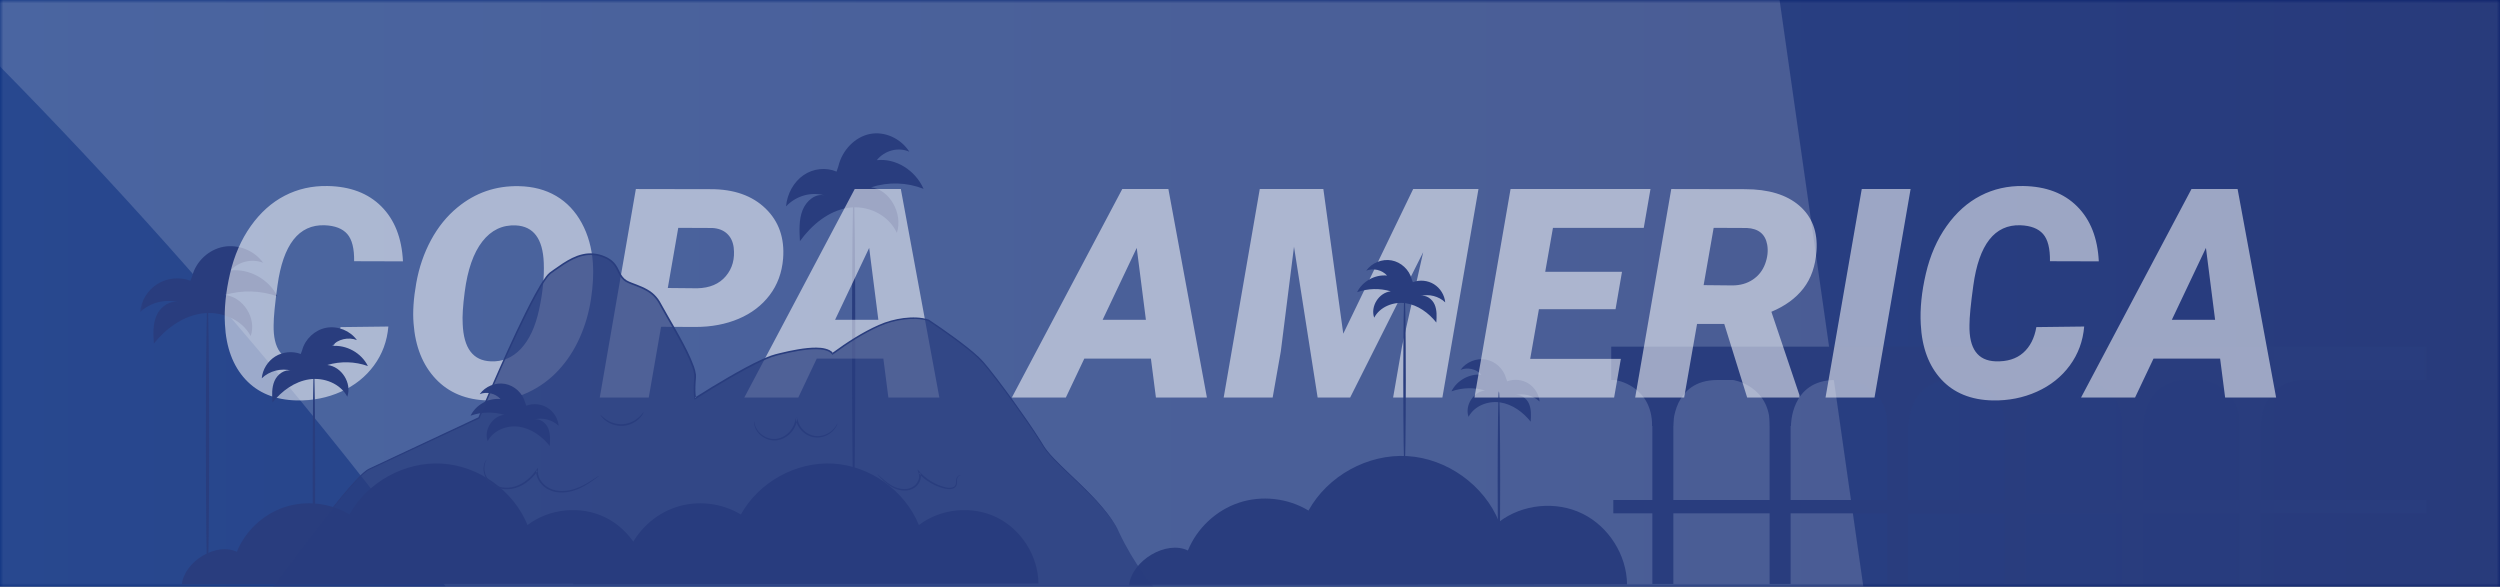 <?xml version="1.0" encoding="UTF-8"?>
<svg width="375px" height="88px" viewBox="0 0 375 88" version="1.1" xmlns="http://www.w3.org/2000/svg" xmlns:xlink="http://www.w3.org/1999/xlink">
    <rect x="0" y="0" width="375" height="88" fill="#808080" stroke="none"/>
    <title>Group</title>
    <defs>
        <linearGradient x1="0%" y1="50%" x2="100%" y2="50%" id="linearGradient-1">
            <stop stop-color="#00267A" offset="0%"></stop>
            <stop stop-color="#001663" offset="100%"></stop>
        </linearGradient>
        <rect id="path-2" x="0" y="0" width="375" height="88"></rect>
        <polygon id="path-4" points="21 88 364 88 364 19 21 19"></polygon>
    </defs>
    <g id="Live-now-/-Today-/-Tables/Bracket-/-Tomorrow-" stroke="none" stroke-width="1" fill="none" fill-rule="evenodd">
        <g id="Mobile-UI-Copy" transform="translate(0, -1266)">
            <g id="Group" transform="translate(0, 1266)">
                <g id="shapes">
                    <mask id="mask-3" fill="white">
                        <use xlink:href="#path-2"></use>
                    </mask>
                    <use id="Mask" fill="url(#linearGradient-1)" xlink:href="#path-2"></use>
                    <g mask="url(#mask-3)" fill="#FFFFFF" fill-opacity="0.16">
                        <g transform="translate(-363.491, -304.745)">
                            <path d="M324.567,277.933 C376.29,323.427 466.283,415.141 523.384,559.659 C601.819,758.172 570.014,934.382 554.18,1001.745 L726.433,977.151 L620.566,235.671 L324.567,277.933 Z" id="Fill-9"></path>
                            <path d="M18.179,433.424 C40.516,473.39 80.497,529.89 147.164,556.626 C305.815,620.25 447.328,447.834 628.691,489.356 C687.697,502.865 769.806,543.344 852.114,672.108 L944.69,468.298 L799.863,0 L129.341,206.153 L18.179,433.424 Z" id="Fill-18"></path>
                        </g>
                    </g>
                </g>
                <polygon id="Fill-1" fill="#293D7E" points="242 77 364 77 364 75 242 75"></polygon>
                <path d="M268.491,58.448 C268.491,59.247 267.844,59.895 267.045,59.895 C266.247,59.895 265.599,59.247 265.599,58.448 C265.599,57.649 266.247,57 267.045,57 C267.844,57 268.491,57.649 268.491,58.448" id="Fill-3" fill="#293D7E"></path>
                <mask id="mask-5" fill="white">
                    <use xlink:href="#path-4"></use>
                </mask>
                <g id="Clip-6"></g>
                <path d="M286.113,58.448 C286.113,59.247 285.465,59.895 284.667,59.895 C283.868,59.895 283.221,59.247 283.221,58.448 C283.221,57.649 283.868,57 284.667,57 C285.465,57 286.113,57.649 286.113,58.448" id="Fill-7" fill="#293D7E" mask="url(#mask-5)"></path>
                <path d="M303.734,58.448 C303.734,59.247 303.086,59.895 302.288,59.895 C301.49,59.895 300.842,59.247 300.842,58.448 C300.842,57.649 301.49,57 302.288,57 C303.086,57 303.734,57.649 303.734,58.448" id="Fill-9" fill="#293D7E" mask="url(#mask-5)"></path>
                <path d="M321.356,58.448 C321.356,59.247 320.708,59.895 319.91,59.895 C319.111,59.895 318.464,59.247 318.464,58.448 C318.464,57.649 319.111,57 319.91,57 C320.708,57 321.356,57.649 321.356,58.448" id="Fill-11" fill="#293D7E" mask="url(#mask-5)"></path>
                <path d="M338.977,58.448 C338.977,59.247 338.329,59.895 337.531,59.895 C336.733,59.895 336.085,59.247 336.085,58.448 C336.085,57.649 336.733,57 337.531,57 C338.329,57 338.977,57.649 338.977,58.448" id="Fill-13" fill="#293D7E" mask="url(#mask-5)"></path>
                <polygon id="Fill-17" fill="#293D7E" mask="url(#mask-5)" points="247.852 87.596 251.003 87.596 251.003 54.499 247.852 54.499"></polygon>
                <path d="M242.276,57 C242.276,57 247.82,57.77 247.82,63.897 L250.972,63.897 C250.972,63.897 250.87,57 257.614,57 L242.276,57 Z" id="Fill-18" fill="#293D7E" mask="url(#mask-5)"></path>
                <polygon id="Fill-19" fill="#293D7E" mask="url(#mask-5)" points="241.684 57 364 57 364 51.997 241.684 51.997"></polygon>
                <path d="M259.949,57 C259.949,57 265.493,57.77 265.493,63.897 L268.645,63.897 C268.645,63.897 268.543,57 275.287,57 L259.949,57 Z" id="Fill-20" fill="#293D7E" mask="url(#mask-5)"></path>
                <path d="M277.571,57 C277.571,57 283.115,57.77 283.115,63.897 L286.267,63.897 C286.267,63.897 286.165,57 292.91,57 L277.571,57 Z" id="Fill-21" fill="#293D7E" mask="url(#mask-5)"></path>
                <path d="M295.194,57 C295.194,57 300.738,57.77 300.738,63.897 L303.891,63.897 C303.891,63.897 303.788,57 310.533,57 L295.194,57 Z" id="Fill-22" fill="#293D7E" mask="url(#mask-5)"></path>
                <path d="M312.817,57 C312.817,57 318.361,57.77 318.361,63.897 L321.513,63.897 C321.513,63.897 321.411,57 328.156,57 L312.817,57 Z" id="Fill-23" fill="#293D7E" mask="url(#mask-5)"></path>
                <path d="M330.44,57 C330.44,57 335.984,57.77 335.984,63.897 L339.136,63.897 C339.136,63.897 339.034,57 345.778,57 L330.44,57 Z" id="Fill-24" fill="#293D7E" mask="url(#mask-5)"></path>
                <polygon id="Fill-27" fill="#293D7E" mask="url(#mask-5)" points="265.441 87.596 268.593 87.596 268.593 54.499 265.441 54.499"></polygon>
                <polygon id="Fill-29" fill="#293D7E" mask="url(#mask-5)" points="283.063 87.596 286.215 87.596 286.215 54.499 283.063 54.499"></polygon>
                <polygon id="Fill-31" fill="#293D7E" mask="url(#mask-5)" points="300.684 87.596 303.836 87.596 303.836 54.499 300.684 54.499"></polygon>
                <polygon id="Fill-33" fill="#293D7E" mask="url(#mask-5)" points="318.306 87.596 321.458 87.596 321.458 54.499 318.306 54.499"></polygon>
                <polygon id="Fill-35" fill="#293D7E" mask="url(#mask-5)" points="335.927 87.596 339.079 87.596 339.079 54.499 335.927 54.499"></polygon>
                <path d="M250.869,58.448 C250.869,59.247 250.222,59.895 249.423,59.895 C248.625,59.895 247.978,59.247 247.978,58.448 C247.978,57.649 248.625,57 249.423,57 C250.222,57 250.869,57.649 250.869,58.448" id="Fill-39" fill="#293D7E" mask="url(#mask-5)"></path>
                <path d="M268.503,58.448 C268.503,59.247 267.856,59.895 267.057,59.895 C266.259,59.895 265.611,59.247 265.611,58.448 C265.611,57.649 266.259,57 267.057,57 C267.856,57 268.503,57.649 268.503,58.448" id="Fill-40" fill="#293D7E" mask="url(#mask-5)"></path>
                <path d="M286.138,58.448 C286.138,59.247 285.49,59.895 284.692,59.895 C283.893,59.895 283.246,59.247 283.246,58.448 C283.246,57.649 283.893,57 284.692,57 C285.49,57 286.138,57.649 286.138,58.448" id="Fill-41" fill="#293D7E" mask="url(#mask-5)"></path>
                <path d="M303.772,58.448 C303.772,59.247 303.124,59.895 302.326,59.895 C301.527,59.895 300.88,59.247 300.88,58.448 C300.88,57.649 301.527,57 302.326,57 C303.124,57 303.772,57.649 303.772,58.448" id="Fill-42" fill="#293D7E" mask="url(#mask-5)"></path>
                <path d="M321.405,58.448 C321.405,59.247 320.758,59.895 319.96,59.895 C319.161,59.895 318.514,59.247 318.514,58.448 C318.514,57.649 319.161,57 319.96,57 C320.758,57 321.405,57.649 321.405,58.448" id="Fill-43" fill="#293D7E" mask="url(#mask-5)"></path>
                <path d="M339.04,58.448 C339.04,59.247 338.392,59.895 337.594,59.895 C336.796,59.895 336.148,59.247 336.148,58.448 C336.148,57.649 336.796,57 337.594,57 C338.392,57 339.04,57.649 339.04,58.448" id="Fill-44" fill="#293D7E" mask="url(#mask-5)"></path>
                <path d="M31.127,45.028 C31.263,45.028 31.373,54.329 31.373,65.799 C31.373,77.274 31.263,86.573 31.127,86.573 C30.992,86.573 30.882,77.274 30.882,65.799 C30.882,54.329 30.992,45.028 31.127,45.028" id="Fill-46" fill="#293D7E" mask="url(#mask-5)"></path>
                <path d="M28.569,42.11 C26.963,41.5 25.077,41.684 23.618,42.592 C22.16,43.501 21.162,45.113 21,46.825 C22.507,45.381 24.787,44.8 26.8,45.346 C25.429,45.007 24.025,46.059 23.468,47.357 C22.911,48.654 22.99,50.125 23.08,51.534 C24.882,49.282 27.376,47.451 30.228,47.029 C33.08,46.607 36.264,47.85 37.602,50.406 C38.536,47.777 36.502,44.54 33.729,44.245 C36.286,43.479 39.087,43.552 41.601,44.449 C40.345,41.897 37.42,40.274 34.592,40.561 C35.775,39.231 37.819,38.751 39.469,39.417 C38.159,37.583 35.748,36.609 33.533,37.017 C31.318,37.425 29.413,39.195 28.841,41.376" id="Fill-47" fill="#293D7E" mask="url(#mask-5)"></path>
                <path d="M128.049,28.969 C128.184,28.969 128.295,39.265 128.295,51.963 C128.295,64.665 128.184,74.958 128.049,74.958 C127.913,74.958 127.803,64.665 127.803,51.963 C127.803,39.265 127.913,28.969 128.049,28.969" id="Fill-48" fill="#293D7E" mask="url(#mask-5)"></path>
                <path d="M125.487,25.74 C123.878,25.065 121.989,25.268 120.528,26.273 C119.068,27.279 118.069,29.064 117.906,30.959 C119.415,29.361 121.698,28.717 123.715,29.322 C122.343,28.947 120.935,30.111 120.377,31.547 C119.82,32.984 119.9,34.612 119.989,36.172 C121.795,33.679 124.292,31.652 127.148,31.184 C130.005,30.717 133.193,32.094 134.533,34.923 C135.469,32.013 133.431,28.43 130.654,28.103 C133.215,27.255 136.02,27.336 138.537,28.329 C137.28,25.503 134.351,23.707 131.518,24.025 C132.703,22.553 134.75,22.022 136.403,22.758 C135.091,20.729 132.676,19.65 130.458,20.102 C128.24,20.554 126.332,22.513 125.759,24.927" id="Fill-49" fill="#293D7E" mask="url(#mask-5)"></path>
                <path d="M226.08,57.204 C227.111,56.812 228.322,56.93 229.258,57.513 C230.194,58.096 230.835,59.131 230.939,60.23 C229.972,59.303 228.508,58.93 227.216,59.281 C228.095,59.064 228.998,59.738 229.354,60.571 C229.712,61.404 229.661,62.348 229.603,63.253 C228.447,61.807 226.846,60.632 225.016,60.361 C223.185,60.09 221.141,60.888 220.283,62.528 C219.683,60.841 220.989,58.764 222.768,58.574 C221.128,58.082 219.33,58.129 217.716,58.705 C218.522,57.067 220.4,56.025 222.215,56.209 C221.456,55.356 220.144,55.048 219.085,55.475 C219.925,54.299 221.472,53.673 222.894,53.935 C224.316,54.197 225.539,55.333 225.905,56.732" id="Fill-51" fill="#293D7E" mask="url(#mask-5)"></path>
                <path d="M237.357,77.046 C233.399,75.109 228.367,75.604 224.862,78.276 C222.618,72.76 217.042,68.764 211.101,68.413 C205.161,68.061 199.153,71.372 196.275,76.584 C193.189,74.711 189.275,74.267 185.85,75.402 C182.424,76.537 179.547,79.229 178.186,82.574 C174.989,81.015 169.82,84.006 169.352,87.8 L244.058,87.671 C244.014,83.262 241.314,78.983 237.357,77.046" id="Fill-52" fill="#293D7E" mask="url(#mask-5)"></path>
                <path d="M44.525,60.065 C46.903,60.108 49.112,59.671 51.153,58.754 C53.194,57.838 54.841,56.527 56.095,54.823 C57.348,53.118 58.068,51.17 58.254,48.979 L58.254,48.979 L51.078,49.065 C50.792,50.726 50.133,52.012 49.102,52.921 C48.07,53.831 46.688,54.257 44.955,54.2 C42.277,54.099 40.973,52.287 41.045,48.764 C41.045,47.575 41.238,45.591 41.625,42.813 C42.47,36.668 44.826,33.66 48.693,33.789 C50.24,33.847 51.372,34.283 52.088,35.1 C52.804,35.916 53.148,37.277 53.119,39.182 L53.119,39.182 L60.445,39.203 C60.273,35.709 59.196,32.966 57.212,30.975 C55.228,28.984 52.532,27.96 49.123,27.903 C46.803,27.86 44.665,28.343 42.71,29.353 C40.755,30.363 39.058,31.881 37.618,33.908 C36.179,35.934 35.14,38.315 34.503,41.051 C33.866,43.787 33.611,46.315 33.74,48.635 C33.912,52.116 34.936,54.873 36.812,56.907 C38.689,58.94 41.26,59.993 44.525,60.065 Z M73.186,60.065 C75.391,60.108 77.379,59.717 79.147,58.894 C80.916,58.07 82.452,56.957 83.756,55.553 C85.059,54.149 86.123,52.527 86.946,50.687 C87.77,48.846 88.336,46.913 88.644,44.886 C88.951,42.859 89.048,41.051 88.934,39.461 C88.776,37.213 88.217,35.207 87.258,33.446 C86.298,31.684 85.02,30.334 83.423,29.396 C81.826,28.458 79.96,27.967 77.826,27.924 C74.36,27.853 71.295,28.912 68.631,31.104 C67.041,32.407 65.716,34.04 64.656,36.002 C63.596,37.964 62.859,40.109 62.443,42.437 C62.028,44.764 61.892,46.787 62.035,48.506 C62.293,51.987 63.403,54.765 65.365,56.842 C67.327,58.919 69.934,59.993 73.186,60.065 Z M73.904,54.207 L73.615,54.2 C70.951,54.099 69.548,52.23 69.404,48.592 C69.333,47.461 69.433,45.864 69.705,43.801 C70.135,40.464 71.016,37.939 72.348,36.228 C73.68,34.516 75.363,33.711 77.396,33.811 C80.032,33.954 81.421,35.816 81.564,39.397 C81.65,41.56 81.414,43.919 80.855,46.476 C80.297,49.033 79.387,50.98 78.127,52.32 C76.867,53.659 75.363,54.285 73.615,54.2 L73.904,54.207 Z M97.312,59.635 L99.16,49.022 L104.316,49.043 C106.708,49.043 108.868,48.635 110.794,47.819 C112.72,47.002 114.271,45.821 115.445,44.274 C116.62,42.727 117.293,40.901 117.465,38.795 C117.708,35.716 116.831,33.209 114.833,31.276 C112.835,29.342 110.096,28.375 106.615,28.375 L106.615,28.375 L95.379,28.354 L89.965,59.635 L97.312,59.635 Z M104.596,43.242 L100.17,43.2 L101.738,34.176 L106.873,34.198 C107.775,34.255 108.502,34.538 109.054,35.046 C109.605,35.555 109.938,36.246 110.053,37.119 C110.253,38.824 109.859,40.26 108.871,41.427 C107.883,42.594 106.458,43.2 104.596,43.242 L104.596,43.242 Z M119.742,59.635 L122.514,53.791 L132.504,53.791 L133.256,59.635 L140.904,59.635 L135.125,28.354 L128.207,28.354 L111.643,59.635 L119.742,59.635 Z M131.752,47.969 L125.264,47.969 L130.377,37.184 L131.752,47.969 Z M159.875,59.635 L162.646,53.791 L172.637,53.791 L173.389,59.635 L181.037,59.635 L175.258,28.354 L168.34,28.354 L151.775,59.635 L159.875,59.635 Z M171.885,47.969 L165.396,47.969 L170.51,37.184 L171.885,47.969 Z M190.898,59.635 L192.123,52.696 L194.1,37.012 L197.645,59.635 L202.521,59.635 L213.479,37.828 L210.299,51.965 L208.967,59.635 L216.357,59.635 L221.771,28.354 L211.975,28.354 L201.49,50.053 L198.504,28.354 L188.965,28.354 L183.551,59.635 L190.898,59.635 Z M242.117,59.635 L243.127,53.834 L229.527,53.834 L230.838,46.379 L242.332,46.379 L243.299,40.772 L231.783,40.772 L232.943,34.176 L246.564,34.176 L247.574,28.354 L226.584,28.354 L221.17,59.635 L242.117,59.635 Z M252.623,59.635 L254.557,48.592 L258.639,48.592 L262.076,59.635 L269.918,59.635 L269.918,59.27 L265.707,46.766 C267.77,45.907 269.374,44.736 270.52,43.253 C271.665,41.771 272.317,39.898 272.475,37.635 C272.675,34.77 271.819,32.511 269.907,30.857 C267.995,29.202 265.27,28.375 261.732,28.375 L261.732,28.375 L250.689,28.354 L245.275,59.635 L252.623,59.635 Z M259.842,42.813 L255.545,42.77 L257.049,34.176 L262.033,34.198 C263.781,34.283 264.798,35.121 265.084,36.711 C265.242,37.642 265.134,38.605 264.762,39.601 C264.389,40.596 263.77,41.38 262.903,41.953 C262.037,42.526 261.016,42.813 259.842,42.813 L259.842,42.813 Z M281.176,59.635 L286.59,28.354 L279.264,28.354 L273.828,59.635 L281.176,59.635 Z M298.9,60.065 C301.278,60.108 303.487,59.671 305.528,58.754 C307.569,57.838 309.216,56.527 310.47,54.823 C311.723,53.118 312.443,51.17 312.629,48.979 L312.629,48.979 L305.453,49.065 C305.167,50.726 304.508,52.012 303.477,52.921 C302.445,53.831 301.063,54.257 299.33,54.2 C296.652,54.099 295.348,52.287 295.42,48.764 C295.42,47.575 295.613,45.591 296,42.813 C296.845,36.668 299.201,33.66 303.068,33.789 C304.615,33.847 305.747,34.283 306.463,35.1 C307.179,35.916 307.523,37.277 307.494,39.182 L307.494,39.182 L314.82,39.203 C314.648,35.709 313.571,32.966 311.587,30.975 C309.603,28.984 306.907,27.96 303.498,27.903 C301.178,27.86 299.04,28.343 297.085,29.353 C295.13,30.363 293.433,31.881 291.993,33.908 C290.554,35.934 289.515,38.315 288.878,41.051 C288.241,43.787 287.986,46.315 288.115,48.635 C288.287,52.116 289.311,54.873 291.188,56.907 C293.064,58.94 295.635,59.993 298.9,60.065 Z M320.256,59.635 L323.027,53.791 L333.018,53.791 L333.77,59.635 L341.418,59.635 L335.639,28.354 L328.721,28.354 L312.156,59.635 L320.256,59.635 Z M332.266,47.969 L325.777,47.969 L330.891,37.184 L332.266,47.969 Z" id="COPAAMERICA" fill-opacity="0.54" fill="#FFFFFF" fill-rule="nonzero" mask="url(#mask-5)"></path>
                <path d="M47.089,55.354 C47.194,55.354 47.279,62.543 47.279,71.409 C47.279,80.278 47.194,87.466 47.089,87.466 C46.985,87.466 46.899,80.278 46.899,71.409 C46.899,62.543 46.985,55.354 47.089,55.354" id="Fill-53" fill="#293D7E" mask="url(#mask-5)"></path>
                <path d="M45.112,53.099 C43.871,52.628 42.413,52.769 41.286,53.472 C40.158,54.174 39.387,55.42 39.262,56.743 C40.426,55.628 42.188,55.178 43.744,55.6 C42.685,55.339 41.6,56.151 41.169,57.154 C40.739,58.157 40.8,59.294 40.869,60.384 C42.263,58.643 44.19,57.227 46.394,56.901 C48.599,56.575 51.06,57.535 52.094,59.511 C52.816,57.479 51.243,54.977 49.1,54.749 C51.077,54.158 53.241,54.214 55.185,54.907 C54.214,52.934 51.953,51.68 49.767,51.902 C50.681,50.874 52.261,50.503 53.537,51.017 C52.524,49.6 50.661,48.847 48.949,49.163 C47.237,49.478 45.764,50.847 45.322,52.531" id="Fill-54" fill="#293D7E" mask="url(#mask-5)"></path>
                <path d="M78.947,60.854 C79.977,60.462 81.188,60.58 82.124,61.163 C83.061,61.746 83.701,62.781 83.805,63.88 C82.838,62.953 81.374,62.58 80.082,62.93 C80.961,62.713 81.863,63.388 82.221,64.221 C82.578,65.054 82.527,65.998 82.469,66.903 C81.313,65.457 79.712,64.282 77.882,64.01 C76.051,63.74 74.008,64.538 73.149,66.178 C72.549,64.49 73.856,62.413 75.635,62.224 C73.994,61.732 72.196,61.779 70.583,62.355 C71.388,60.717 73.266,59.675 75.081,59.859 C74.322,59.006 73.01,58.698 71.951,59.125 C72.792,57.948 74.339,57.323 75.76,57.585 C77.182,57.847 78.405,58.983 78.772,60.382" id="Fill-56" fill="#293D7E" mask="url(#mask-5)"></path>
                <path d="M210.682,43.81 C210.787,43.81 210.872,49.78 210.872,57.142 C210.872,64.506 210.787,70.475 210.682,70.475 C210.577,70.475 210.492,64.506 210.492,57.142 C210.492,49.78 210.577,43.81 210.682,43.81" id="Fill-57" fill="#293D7E" mask="url(#mask-5)"></path>
                <path d="M211.926,42.328 C212.957,41.937 214.167,42.055 215.103,42.638 C216.04,43.221 216.68,44.256 216.784,45.355 C215.817,44.428 214.353,44.055 213.062,44.405 C213.941,44.188 214.843,44.863 215.2,45.696 C215.557,46.529 215.507,47.473 215.449,48.377 C214.292,46.932 212.691,45.756 210.861,45.485 C209.031,45.214 206.987,46.012 206.129,47.653 C205.529,45.965 206.835,43.888 208.614,43.699 C206.973,43.207 205.175,43.254 203.562,43.83 C204.368,42.192 206.245,41.15 208.06,41.334 C207.301,40.481 205.989,40.173 204.931,40.6 C205.771,39.423 207.318,38.797 208.74,39.06 C210.161,39.322 211.384,40.458 211.751,41.857" id="Fill-58" fill="#293D7E" mask="url(#mask-5)"></path>
                <path d="M90.799,77.607 C87.102,75.798 82.402,76.26 79.128,78.755 C77.03,73.603 71.822,69.87 66.272,69.541 C60.722,69.213 55.11,72.307 52.421,77.176 C49.539,75.426 45.883,75.012 42.682,76.071 C39.481,77.131 36.794,79.646 35.524,82.772 C32.536,81.314 27.708,84.109 27.27,87.653 L97.06,87.533 C97.018,83.413 94.497,79.417 90.799,77.607" id="Fill-59" fill="#293D7E" mask="url(#mask-5)"></path>
                <path d="M149.508,77.607 C145.81,75.798 141.111,76.26 137.836,78.755 C135.739,73.603 130.53,69.87 124.98,69.541 C119.431,69.213 113.819,72.307 111.13,77.176 C108.247,75.426 104.591,75.012 101.391,76.071 C98.19,77.131 95.503,79.646 94.232,82.772 C91.245,81.314 86.416,84.109 85.979,87.653 L155.769,87.533 C155.726,83.413 153.205,79.417 149.508,77.607" id="Fill-60" fill="#293D7E" mask="url(#mask-5)"></path>
                <path d="M41,88 C41,88 52.729,71.667 55.307,70.413 C57.884,69.158 71.844,62.676 71.844,62.676 C71.844,62.676 80.22,42.604 82.583,40.931 C84.945,39.258 87.307,37.376 90.314,38.422 C93.321,39.467 92.247,41.558 94.394,42.395 C96.542,43.231 98.046,43.649 99.119,45.74 C100.193,47.831 104.489,54.522 104.274,56.612 C104.059,58.704 104.282,59.749 104.282,59.749 C104.282,59.749 113.08,54.104 116.301,53.267 C119.522,52.431 123.818,51.594 124.892,53.058 C124.892,53.058 129.832,49.295 133.483,48.249 C137.133,47.204 139.281,48.04 139.281,48.04 C139.281,48.04 145.295,52.013 147.227,54.104 C149.16,56.194 154.745,63.931 156.463,66.858 C158.181,69.785 165.483,74.804 167.846,79.822 C170.208,84.84 173,87.976 173,87.976 L41,88 Z" id="Fill-62" fill-opacity="0.7" fill="#293D7E" mask="url(#mask-5)"></path>
                <path d="M89.926,71.316 C89.931,71.324 89.87,71.378 89.747,71.475 C89.625,71.572 89.441,71.712 89.202,71.886 C88.719,72.231 88.018,72.741 87.048,73.204 C86.088,73.651 84.791,74.057 83.351,73.798 C82.642,73.669 81.915,73.333 81.355,72.771 C80.796,72.22 80.383,71.429 80.417,70.568 L80.651,70.648 C80.631,70.675 80.609,70.705 80.587,70.734 C79.622,72.067 78.251,73.083 76.794,73.321 C75.353,73.577 73.959,73.081 73.244,72.228 C72.523,71.371 72.454,70.393 72.58,69.812 C72.637,69.512 72.751,69.3 72.824,69.16 C72.912,69.027 72.961,68.96 72.969,68.965 C72.998,68.979 72.773,69.248 72.679,69.83 C72.586,70.392 72.686,71.32 73.382,72.11 C74.066,72.891 75.386,73.344 76.753,73.089 C78.127,72.852 79.439,71.88 80.379,70.583 C80.4,70.555 80.421,70.526 80.441,70.499 L80.692,70.159 L80.675,70.579 C80.644,71.35 81.015,72.078 81.534,72.594 C82.056,73.121 82.725,73.437 83.397,73.567 C84.757,73.827 86.023,73.458 86.972,73.04 C87.932,72.607 88.646,72.123 89.144,71.805 C89.64,71.48 89.915,71.301 89.926,71.316" id="Fill-64" fill="#293D7E" mask="url(#mask-5)"></path>
                <path d="M96.55,61.808 C96.574,61.816 96.424,62.241 95.923,62.75 C95.435,63.253 94.54,63.809 93.431,63.881 C92.322,63.949 91.363,63.512 90.814,63.075 C90.251,62.635 90.046,62.233 90.068,62.222 C90.103,62.193 90.358,62.547 90.922,62.929 C91.473,63.309 92.383,63.688 93.415,63.625 C94.447,63.559 95.3,63.067 95.797,62.618 C96.306,62.168 96.511,61.784 96.55,61.808" id="Fill-66" fill="#293D7E" mask="url(#mask-5)"></path>
                <path d="M125.635,63.484 C125.643,63.487 125.628,63.543 125.591,63.65 C125.556,63.757 125.488,63.911 125.374,64.094 C125.153,64.459 124.72,64.954 124.007,65.298 C123.653,65.468 123.231,65.595 122.763,65.627 C122.297,65.649 121.782,65.577 121.302,65.351 C120.346,64.925 119.466,63.941 119.351,62.69 L119.608,62.688 C119.591,62.877 119.562,63.078 119.514,63.277 C119.201,64.54 118.243,65.524 117.176,65.893 C116.646,66.09 116.086,66.113 115.595,66.016 C115.101,65.921 114.673,65.716 114.331,65.47 C113.635,64.977 113.302,64.334 113.19,63.887 C113.132,63.662 113.114,63.48 113.121,63.358 C113.124,63.236 113.13,63.173 113.139,63.173 C113.168,63.172 113.149,63.432 113.287,63.859 C113.423,64.279 113.763,64.874 114.435,65.321 C115.084,65.769 116.1,66.053 117.095,65.671 C118.079,65.32 118.974,64.389 119.263,63.216 C119.308,63.031 119.335,62.845 119.351,62.671 L119.608,62.669 C119.708,63.807 120.515,64.735 121.4,65.142 C121.844,65.358 122.317,65.431 122.753,65.421 C123.191,65.399 123.592,65.29 123.933,65.139 C124.619,64.833 125.055,64.379 125.293,64.041 C125.534,63.699 125.612,63.475 125.635,63.484" id="Fill-68" fill="#293D7E" mask="url(#mask-5)"></path>
                <path d="M144.12,71.317 C144.118,71.329 144.06,71.312 143.96,71.336 C143.863,71.362 143.732,71.454 143.643,71.628 C143.542,71.8 143.547,72.039 143.549,72.338 C143.546,72.486 143.538,72.655 143.463,72.825 C143.391,72.996 143.242,73.145 143.06,73.235 C142.688,73.409 142.242,73.398 141.803,73.308 C141.368,73.213 140.913,73.071 140.452,72.877 C139.533,72.485 138.59,71.865 137.813,71 L138.03,70.87 C138.061,70.965 138.096,71.067 138.11,71.175 C138.216,71.81 137.938,72.422 137.544,72.842 C137.146,73.275 136.588,73.507 136.064,73.566 C134.994,73.685 134.072,73.275 133.434,72.845 C132.785,72.405 132.349,71.949 132.05,71.641 C131.754,71.328 131.602,71.145 131.614,71.133 C131.627,71.12 131.804,71.28 132.121,71.57 C132.44,71.855 132.892,72.286 133.533,72.693 C134.163,73.092 135.05,73.456 136.033,73.333 C136.517,73.269 137.004,73.059 137.358,72.671 C137.71,72.293 137.947,71.749 137.856,71.217 C137.844,71.126 137.813,71.041 137.789,70.961 L137.616,70.395 L138.006,70.83 C138.754,71.665 139.661,72.27 140.546,72.662 C141.425,73.024 142.332,73.343 142.982,73.074 C143.305,72.938 143.404,72.616 143.407,72.333 C143.418,72.051 143.428,71.766 143.557,71.58 C143.67,71.393 143.834,71.298 143.951,71.286 C144.069,71.276 144.123,71.313 144.12,71.317" id="Fill-70" fill="#293D7E" mask="url(#mask-5)"></path>
                <path d="M167.463,79.137 C167.35,78.905 167.164,78.641 166.958,78.319 C166.76,77.992 166.488,77.642 166.19,77.239 C165.575,76.448 164.777,75.499 163.754,74.458 C162.739,73.41 161.52,72.256 160.148,70.966 C159.467,70.315 158.742,69.637 158.02,68.884 C157.662,68.505 157.295,68.116 156.958,67.684 C156.61,67.259 156.322,66.771 156.029,66.292 C154.819,64.378 153.403,62.369 151.868,60.239 C151.096,59.177 150.29,58.087 149.441,56.979 C148.579,55.885 147.726,54.713 146.676,53.694 C145.598,52.694 144.384,51.778 143.135,50.857 C141.88,49.942 140.574,49.03 139.221,48.13 L139.241,48.141 C138.113,47.787 136.835,47.776 135.593,47.928 C134.343,48.092 133.088,48.419 131.894,48.957 C129.5,50.025 127.198,51.509 124.965,53.153 L124.866,53.226 L124.794,53.129 C124.556,52.805 124.148,52.63 123.738,52.527 C123.323,52.416 122.88,52.39 122.439,52.382 C121.553,52.38 120.655,52.488 119.758,52.636 C118.861,52.786 117.961,52.983 117.06,53.204 L116.384,53.374 L115.724,53.58 C115.291,53.745 114.857,53.915 114.431,54.116 C112.72,54.895 111.051,55.838 109.372,56.801 C107.697,57.773 106.021,58.795 104.351,59.856 L104.186,59.961 L104.156,59.775 C104.026,58.977 104.038,58.186 104.082,57.379 C104.104,56.979 104.165,56.566 104.136,56.199 C104.101,56.007 104.066,55.813 104.021,55.621 L103.845,55.046 C103.293,53.525 102.511,52.052 101.711,50.588 C101.153,49.575 100.576,48.577 100.003,47.582 C99.717,47.084 99.43,46.588 99.157,46.083 C98.889,45.572 98.623,45.09 98.251,44.672 C97.53,43.815 96.481,43.339 95.438,42.933 C94.916,42.714 94.38,42.568 93.862,42.268 C93.348,41.964 92.997,41.452 92.762,40.949 C92.517,40.444 92.286,39.953 91.922,39.561 C91.566,39.165 91.1,38.882 90.604,38.674 C89.612,38.251 88.499,38.131 87.46,38.378 C86.414,38.604 85.462,39.13 84.569,39.703 C84.121,39.992 83.685,40.297 83.252,40.606 C83.039,40.761 82.811,40.912 82.61,41.07 C82.421,41.222 82.254,41.423 82.095,41.626 C81.472,42.457 80.956,43.368 80.457,44.271 C79.961,45.177 79.494,46.089 79.039,46.999 C78.132,48.818 77.284,50.627 76.466,52.408 C74.838,55.97 73.335,59.419 71.943,62.717 L71.928,62.755 L71.89,62.773 C66.28,65.389 61.149,67.782 56.608,69.9 C56.324,70.032 56.042,70.163 55.763,70.294 L55.346,70.488 C55.222,70.566 55.092,70.63 54.977,70.727 C54.506,71.088 54.082,71.507 53.68,71.925 C52.874,72.761 52.145,73.616 51.449,74.439 C50.065,76.092 48.841,77.646 47.744,79.055 C45.555,81.878 43.885,84.125 42.746,85.656 C42.181,86.418 41.747,87.004 41.45,87.405 C41.157,87.8 41,88 41,88 C41,88 41.139,87.787 41.424,87.386 C41.714,86.981 42.14,86.389 42.694,85.618 C43.815,84.075 45.47,81.815 47.646,78.98 C48.736,77.565 49.954,76.004 51.333,74.343 C52.027,73.517 52.753,72.658 53.562,71.813 C53.966,71.391 54.388,70.968 54.876,70.592 C54.993,70.493 55.137,70.419 55.271,70.336 L55.688,70.14 C55.967,70.009 56.248,69.877 56.531,69.744 C61.068,67.615 66.194,65.21 71.798,62.579 L71.745,62.635 C73.13,59.332 74.628,55.88 76.254,52.312 C77.069,50.529 77.916,48.717 78.823,46.893 C79.277,45.981 79.746,45.066 80.243,44.155 C80.744,43.246 81.258,42.333 81.899,41.477 C82.065,41.266 82.235,41.056 82.459,40.875 C82.674,40.706 82.89,40.564 83.108,40.406 C83.541,40.096 83.979,39.789 84.433,39.495 C85.337,38.916 86.312,38.372 87.405,38.134 C88.491,37.874 89.669,38 90.704,38.443 C91.222,38.66 91.724,38.963 92.111,39.392 C92.505,39.816 92.751,40.345 92.99,40.836 C93.225,41.332 93.536,41.777 93.998,42.052 C94.451,42.318 95.014,42.481 95.532,42.697 C96.577,43.103 97.681,43.598 98.446,44.505 C98.835,44.939 99.123,45.464 99.385,45.963 C99.654,46.462 99.941,46.958 100.227,47.455 C100.8,48.45 101.379,49.449 101.938,50.465 C102.74,51.936 103.526,53.411 104.089,54.963 L104.27,55.557 C104.318,55.759 104.355,55.965 104.391,56.17 C104.424,56.612 104.36,56.997 104.339,57.395 C104.294,58.183 104.287,58.982 104.407,59.723 L104.212,59.642 C105.887,58.579 107.564,57.557 109.244,56.583 C110.928,55.618 112.599,54.674 114.327,53.89 C114.756,53.688 115.198,53.514 115.64,53.346 L116.321,53.135 L117,52.964 C117.906,52.743 118.811,52.546 119.718,52.395 C120.624,52.246 121.532,52.137 122.442,52.14 C122.896,52.149 123.353,52.175 123.798,52.294 C124.236,52.406 124.696,52.594 124.989,52.988 L124.818,52.963 C127.07,51.31 129.376,49.825 131.802,48.748 C133.013,48.203 134.295,47.87 135.565,47.706 C136.838,47.556 138.118,47.559 139.321,47.939 L139.33,47.942 L139.342,47.95 C140.698,48.854 142.003,49.769 143.26,50.689 C144.511,51.617 145.725,52.535 146.814,53.55 C147.36,54.062 147.822,54.633 148.28,55.189 C148.731,55.75 149.168,56.309 149.591,56.865 C150.439,57.978 151.243,59.071 152.013,60.136 C153.544,62.273 154.953,64.286 156.16,66.212 C156.457,66.701 156.733,67.175 157.074,67.594 C157.404,68.021 157.768,68.41 158.122,68.788 C158.837,69.54 159.559,70.221 160.237,70.875 C161.601,72.171 162.815,73.335 163.824,74.391 C164.842,75.44 165.635,76.399 166.243,77.2 C166.538,77.607 166.806,77.961 167,78.292 C167.203,78.618 167.384,78.885 167.493,79.12 C167.731,79.581 167.845,79.822 167.845,79.822 C167.845,79.822 167.71,79.591 167.463,79.137 Z" id="Fill-72" fill="#293D7E" mask="url(#mask-5)"></path>
                <path d="M224.837,58.685 C224.942,58.685 225.027,64.655 225.027,72.017 C225.027,79.382 224.942,85.35 224.837,85.35 C224.732,85.35 224.647,79.382 224.647,72.017 C224.647,64.655 224.732,58.685 224.837,58.685" id="Fill-50" fill="#293D7E" mask="url(#mask-5)"></path>
            </g>
        </g>
    </g>
</svg>